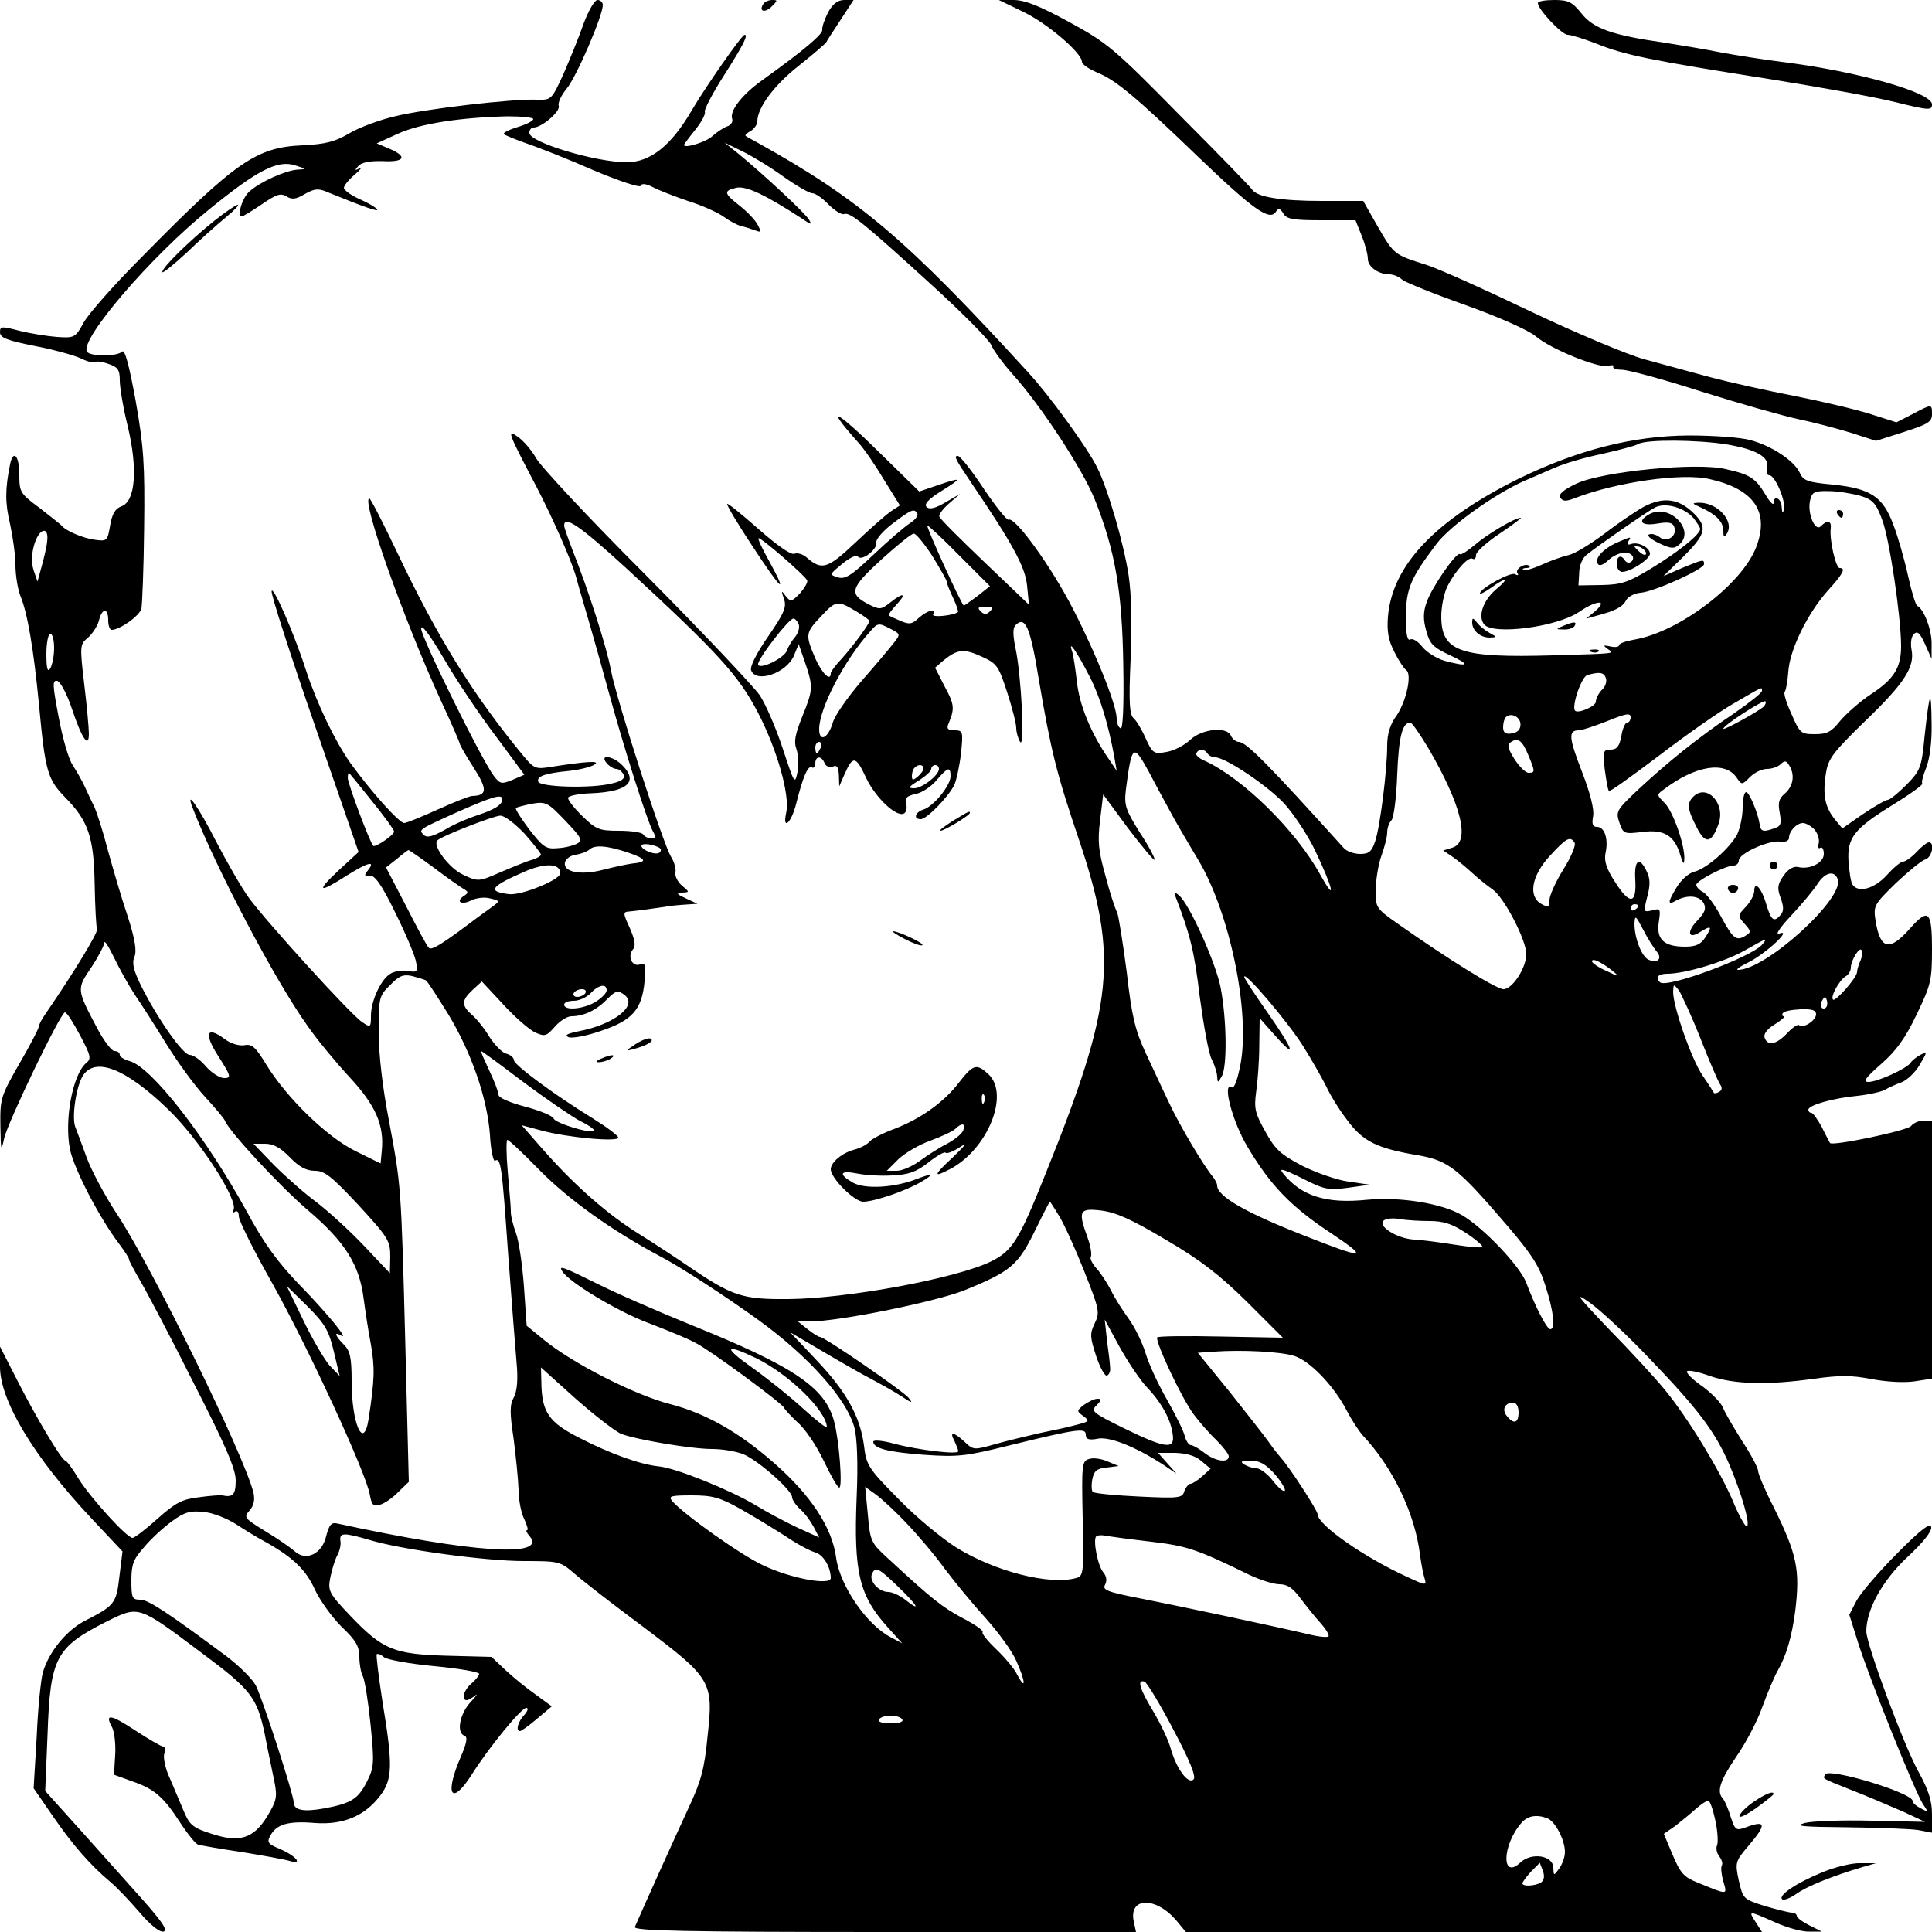 <?xml version="1.0" standalone="no"?>
<!DOCTYPE svg PUBLIC "-//W3C//DTD SVG 20010904//EN"
 "http://www.w3.org/TR/2001/REC-SVG-20010904/DTD/svg10.dtd">
<svg version="1.0" xmlns="http://www.w3.org/2000/svg"
 width="500pt" height="500pt" viewBox="0 0 500 500"
 preserveAspectRatio="xMidYMid meet">
<g transform="translate(0,500) scale(0.1,-0.1)"
fill="#000000" stroke="none">
<path d="M1510 4938 c-12 -35 -36 -93 -52 -130 -30 -65 -31 -67 -67 -66 -63 3
-293 -24 -369 -43 -39 -9 -93 -29 -118 -44 -37 -22 -62 -28 -120 -31 -120 -5
-172 -40 -416 -288 -71 -71 -138 -147 -151 -170 -22 -40 -24 -41 -70 -38 -25
2 -69 9 -97 16 -46 12 -50 12 -50 -4 0 -14 18 -21 88 -35 48 -9 102 -24 120
-32 18 -9 35 -13 38 -10 3 3 19 1 35 -5 24 -8 29 -15 29 -43 0 -18 9 -72 21
-120 26 -110 19 -192 -16 -205 -17 -6 -25 -20 -30 -50 -7 -40 -8 -41 -39 -37
-31 4 -75 23 -86 36 -3 4 -29 24 -57 46 -51 38 -53 41 -53 87 0 49 -16 66 -24
26 -13 -64 -13 -100 0 -154 7 -32 14 -81 14 -107 0 -26 6 -62 13 -80 18 -43
34 -136 48 -282 16 -172 22 -192 68 -239 60 -61 74 -103 76 -226 1 -58 4 -109
6 -115 3 -8 -56 -106 -132 -217 -11 -15 -19 -31 -19 -36 0 -4 -22 -47 -50 -95
-48 -84 -50 -90 -49 -160 1 -67 2 -69 10 -32 11 45 146 325 157 325 5 0 22
-27 39 -59 28 -53 30 -61 16 -72 -35 -30 -57 -147 -42 -223 10 -50 76 -178
128 -246 14 -19 26 -37 25 -40 0 -3 13 -27 29 -55 16 -27 79 -146 138 -264 83
-162 109 -223 109 -252 0 -37 -7 -45 -35 -39 -5 1 -33 -1 -61 -5 -43 -5 -60
-14 -107 -56 -30 -27 -59 -49 -64 -49 -15 0 -108 103 -139 152 -16 27 -32 48
-35 48 -9 0 -76 112 -125 209 l-44 86 0 -52 c0 -88 87 -233 237 -393 l80 -85
-8 -65 c-8 -70 -12 -75 -90 -115 -48 -25 -93 -81 -108 -133 -5 -17 -13 -92
-16 -166 l-8 -134 51 -74 c52 -75 95 -124 147 -168 17 -14 51 -50 76 -79 28
-33 52 -52 62 -50 12 3 -2 24 -56 85 -39 44 -112 125 -161 180 l-89 99 6 146
c7 200 21 226 154 293 83 41 80 42 244 -81 129 -96 144 -116 164 -210 8 -43
20 -98 25 -123 8 -40 6 -50 -18 -90 -36 -59 -73 -70 -147 -45 -47 15 -55 23
-70 59 -9 22 -26 61 -36 85 -11 23 -17 52 -14 62 4 10 2 19 -3 19 -5 0 -37 19
-71 41 -65 43 -81 45 -61 9 6 -12 10 -45 8 -73 l-3 -50 47 -17 c58 -20 81 -40
125 -108 19 -29 40 -55 46 -56 7 -2 57 -11 112 -19 55 -9 111 -19 124 -23 37
-11 17 13 -25 31 -31 13 -34 17 -24 35 16 29 46 38 116 32 72 -5 128 18 168
71 32 42 33 79 6 242 -10 65 -17 121 -15 124 3 2 11 -1 19 -8 7 -6 66 -17 130
-23 64 -6 116 -15 116 -20 0 -4 -9 -16 -20 -25 -20 -17 -27 -43 -12 -43 4 0
14 6 22 12 8 7 3 -1 -13 -18 -28 -31 -36 -79 -15 -86 9 -3 6 -19 -10 -56 -42
-97 -24 -127 28 -46 46 73 129 174 142 174 6 0 4 -8 -5 -18 -17 -18 -23 -42
-11 -42 3 0 23 14 44 32 l38 32 -41 30 c-23 16 -59 45 -79 64 l-36 34 -115 3
c-138 4 -166 15 -251 104 -55 58 -58 64 -51 99 4 20 12 46 18 57 6 11 10 28 8
37 -3 22 9 22 74 3 81 -25 301 -55 401 -55 90 0 94 -1 129 -31 20 -18 100 -80
178 -138 179 -135 184 -142 168 -286 -8 -84 -17 -116 -50 -186 -33 -71 -120
-264 -138 -306 -4 -10 129 -13 646 -13 l651 0 -6 28 c-13 63 58 64 111 1 l24
-29 746 0 745 0 -16 25 c-20 31 -20 31 50 0 31 -14 71 -25 89 -24 l32 0 -32
16 c-18 9 -33 20 -33 25 0 4 -6 8 -12 8 -7 0 -39 8 -70 17 -57 18 -57 19 -68
66 -10 47 -9 50 25 90 48 56 46 68 -9 47 -23 -8 -26 -6 -37 28 -6 20 -15 41
-20 47 -17 18 -8 46 34 108 24 34 54 91 67 127 13 36 31 79 40 95 23 40 37 88
46 155 13 108 5 147 -57 272 -22 43 -39 84 -39 91 0 8 -18 42 -41 77 -22 35
-45 74 -50 87 -5 13 -29 37 -53 55 -25 17 -43 35 -40 39 2 4 29 -1 59 -12 63
-22 151 -24 271 -7 66 9 96 9 147 -1 38 -7 83 -10 111 -6 l46 7 0 334 0 334
-21 0 c-12 0 -27 -6 -33 -14 -9 -12 -205 -53 -210 -44 -1 2 -11 20 -21 41 -11
20 -23 37 -27 37 -5 0 -8 4 -8 8 0 12 64 30 127 36 28 3 60 10 70 15 10 6 30
15 44 20 14 5 36 26 47 45 20 34 21 36 2 26 -10 -5 -22 -15 -25 -20 -9 -15
-86 -50 -109 -50 -16 0 -9 10 32 46 39 34 63 67 92 128 37 77 40 88 40 169 0
100 -9 108 -57 54 -53 -60 -77 -55 -89 20 -6 39 -4 42 52 97 33 31 67 59 77
62 17 5 25 44 9 44 -5 0 -19 -11 -32 -25 -13 -14 -29 -25 -35 -25 -6 0 -25
-16 -42 -35 -32 -35 -74 -47 -89 -24 -4 6 -8 33 -10 59 -4 62 14 85 116 148
44 27 77 51 75 54 -3 3 2 21 10 41 9 23 15 66 14 114 -1 94 -5 87 -18 -31 -8
-83 -11 -90 -47 -127 -21 -21 -43 -39 -48 -39 -6 0 -35 -17 -65 -37 l-53 -37
-19 23 c-26 32 -32 63 -24 117 6 40 16 54 101 137 103 99 130 141 121 186 -3
16 -1 33 6 40 9 9 16 3 29 -26 l17 -38 0 38 c1 36 -20 91 -37 99 -4 1 -15 37
-24 78 -9 41 -26 101 -38 132 -27 73 -59 94 -158 104 -64 6 -75 10 -84 30 -14
31 -72 70 -128 85 -25 7 -96 12 -160 12 -146 -1 -288 -38 -440 -112 -216 -107
-327 -224 -338 -357 -3 -38 1 -61 17 -92 11 -22 25 -43 30 -46 16 -10 1 -79
-24 -117 -18 -24 -25 -49 -25 -80 0 -61 -18 -207 -31 -246 -9 -27 -16 -33 -39
-33 -16 0 -35 7 -42 15 -195 216 -253 275 -272 275 -7 0 -16 7 -20 15 -9 26
-76 19 -106 -10 -15 -14 -42 -28 -61 -31 -33 -6 -36 -4 -54 35 -10 23 -24 46
-31 52 -11 9 -13 41 -8 153 4 89 2 169 -5 216 -13 86 -55 228 -82 281 -26 52
-123 185 -177 244 -316 346 -438 449 -700 595 -15 8 -29 16 -32 18 -3 2 3 8
13 13 9 6 17 17 17 25 0 35 43 93 106 143 38 30 70 58 72 61 1 3 18 29 37 58
l34 52 -24 0 c-17 0 -30 -10 -42 -32 -9 -18 -16 -38 -15 -45 2 -11 -46 -52
-156 -131 -52 -37 -85 -80 -77 -100 2 -7 -3 -16 -13 -19 -9 -3 -27 -15 -38
-25 -17 -16 -74 -33 -74 -23 0 1 13 19 30 40 16 20 27 41 24 46 -2 5 20 48 51
96 49 77 62 103 52 103 -7 0 -100 -133 -137 -196 -53 -91 -107 -134 -169 -134
-83 1 -251 52 -251 76 0 8 5 14 11 14 21 0 70 42 65 56 -3 7 6 27 20 44 25 29
94 189 94 217 0 7 -6 13 -14 13 -7 0 -23 -27 -36 -62z m-130 -246 c0 -5 -18
-14 -41 -21 -23 -7 -38 -15 -35 -18 3 -3 30 -14 61 -25 30 -10 108 -41 172
-69 66 -28 119 -45 121 -40 2 7 13 6 31 -3 15 -8 56 -24 91 -36 36 -11 78 -30
93 -41 15 -11 36 -22 45 -24 9 -2 25 -7 36 -11 16 -6 17 -5 7 14 -6 12 -27 34
-46 49 -42 33 -43 39 -10 47 25 6 74 -17 171 -80 23 -16 26 -16 18 -3 -9 17
-124 123 -184 172 l-35 28 45 -22 c25 -12 73 -41 106 -65 34 -24 68 -44 76
-44 8 0 27 -13 42 -29 16 -16 34 -27 40 -25 16 6 50 -22 229 -185 80 -73 149
-143 153 -155 4 -11 29 -46 56 -76 72 -80 180 -245 211 -322 53 -133 71 -237
74 -426 2 -110 -1 -171 -7 -167 -6 3 -10 15 -10 25 0 34 -51 163 -112 282 -56
110 -152 243 -168 233 -4 -2 -33 34 -64 80 -31 47 -61 85 -67 85 -11 0 -8 -6
35 -70 105 -155 139 -216 144 -265 l5 -50 -114 109 c-63 60 -116 113 -118 119
-2 5 9 20 25 34 l29 25 -38 -22 c-27 -16 -42 -19 -49 -12 -7 7 4 20 38 41 56
35 55 37 -10 15 l-47 -16 -95 93 c-118 117 -156 138 -63 34 15 -16 45 -60 67
-97 l41 -66 -23 -15 c-12 -8 -54 -45 -92 -81 -72 -68 -87 -73 -126 -39 -10 9
-24 13 -32 10 -9 -4 -44 21 -92 63 -43 38 -80 68 -82 66 -2 -3 28 -53 67 -112
74 -113 92 -128 41 -35 -17 30 -29 56 -27 58 5 4 121 -97 126 -109 2 -5 -7
-20 -19 -34 -22 -22 -24 -22 -37 -6 -11 15 -12 14 -4 -8 7 -21 1 -36 -41 -97
-30 -43 -48 -79 -44 -88 13 -34 92 -7 111 39 l12 29 17 -49 c21 -62 20 -70 -8
-139 -18 -45 -22 -65 -15 -83 5 -14 6 -40 3 -60 -7 -33 -8 -31 -38 60 -17 52
-44 115 -60 139 -17 24 -149 164 -295 311 -147 147 -274 283 -284 303 -11 19
-32 45 -49 56 -27 19 -22 7 51 -132 44 -85 89 -188 101 -229 11 -41 28 -97 36
-125 8 -27 30 -106 49 -175 38 -140 100 -336 115 -362 8 -14 7 -18 -4 -18 -8
0 -18 5 -21 10 -3 6 -32 10 -63 10 -51 0 -59 3 -94 37 -21 20 -38 42 -38 48 0
5 26 11 60 12 95 4 123 30 80 73 -24 24 -60 29 -40 5 7 -8 18 -15 25 -15 7 0
15 -7 19 -15 4 -10 -5 -17 -32 -23 -54 -13 -184 -9 -189 5 -5 14 18 22 81 28
26 3 55 10 64 16 18 11 -19 9 -114 -6 -37 -6 -42 -4 -68 27 -130 157 -222 305
-327 526 -37 78 -70 142 -73 142 -22 0 86 -306 184 -521 28 -60 50 -111 50
-114 0 -3 16 -31 36 -62 36 -56 35 -72 -4 -73 -7 0 -47 -16 -89 -35 -42 -19
-81 -35 -87 -35 -13 0 -87 83 -139 155 -40 57 -86 152 -115 240 -30 94 -86
222 -89 205 -2 -8 48 -163 111 -345 l114 -330 -51 -47 c-61 -57 -53 -61 22
-13 54 34 75 39 52 11 -9 -11 -8 -14 6 -12 13 1 31 -24 65 -94 26 -52 50 -109
54 -126 6 -29 4 -31 -19 -27 -14 3 -34 0 -45 -6 -25 -13 -52 -70 -52 -110 0
-30 -1 -31 -23 -16 -29 19 -251 263 -294 323 -18 25 -55 89 -83 143 -47 92
-82 141 -61 87 59 -153 213 -446 297 -563 24 -35 73 -94 108 -132 68 -73 91
-125 84 -192 l-3 -32 -65 32 c-75 37 -179 139 -231 224 -28 46 -37 54 -57 50
-14 -2 -35 4 -52 17 -46 34 -53 13 -14 -47 32 -50 33 -55 14 -55 -11 0 -32 13
-47 30 -14 17 -33 30 -42 30 -18 0 -84 95 -126 179 -20 41 -24 59 -17 75 6 15
2 44 -18 106 -16 47 -38 123 -51 170 -12 47 -28 96 -34 110 -7 14 -19 39 -26
55 -8 17 -22 41 -31 55 -10 14 -26 69 -36 123 -16 84 -17 97 -4 95 8 -2 25
-33 38 -72 26 -78 44 -104 44 -65 0 13 -5 71 -12 128 -12 101 -11 104 10 121
11 10 24 29 28 44 8 33 24 34 24 1 0 -14 4 -25 9 -25 21 0 72 36 77 55 2 11 6
106 7 210 2 163 -1 209 -22 328 -17 93 -28 134 -35 127 -13 -13 -83 -13 -91 0
-19 31 165 246 315 367 126 103 179 130 224 115 29 -9 29 -10 6 -11 -31 -2
-98 -32 -125 -57 -19 -17 -32 -64 -19 -64 3 0 26 14 51 31 38 26 49 30 64 21
14 -9 25 -8 48 6 25 14 35 15 58 5 98 -40 134 -52 129 -45 -3 5 -23 17 -46 27
-22 10 -40 23 -40 29 0 5 12 21 28 34 15 13 20 20 12 16 -12 -6 -13 -5 -2 7 8
9 31 13 63 12 57 -3 64 12 17 32 l-33 14 55 25 c57 26 160 42 283 45 37 0 67
-3 67 -7z m3088 -842 c77 -13 112 -33 105 -60 -3 -12 0 -20 6 -20 15 0 43 -67
38 -88 -3 -12 -5 -10 -6 6 -1 23 -21 32 -21 10 0 -7 -10 3 -21 22 -26 43 -40
52 -103 66 -75 18 -317 -6 -385 -37 -36 -17 -48 -28 -43 -37 7 -10 15 -10 38
-1 106 41 277 66 349 49 115 -26 155 -85 120 -176 -37 -96 -199 -219 -314
-239 -23 -4 -41 -10 -41 -15 0 -4 -10 -6 -22 -3 -19 4 -20 3 -8 -6 18 -13 29
-12 -140 -17 -241 -7 -290 9 -290 101 0 25 7 60 16 78 21 41 55 78 65 71 5 -3
9 1 9 10 0 8 28 33 61 55 34 23 58 41 55 41 -16 0 -88 -43 -119 -70 -19 -16
-36 -27 -39 -24 -8 7 -73 -86 -86 -125 -9 -25 -9 -45 -1 -73 9 -34 17 -43 62
-64 54 -25 48 -31 -15 -14 -20 6 -46 22 -57 36 -11 14 -25 23 -31 19 -6 -4
-10 8 -11 32 -3 96 6 119 79 216 37 48 151 129 228 163 22 9 57 25 79 34 22
10 76 26 120 35 44 10 87 21 95 26 21 12 152 11 228 -1z m346 -133 c33 -10 41
-19 57 -62 19 -49 49 -252 49 -327 0 -56 -18 -85 -77 -124 -29 -19 -65 -51
-81 -70 -22 -28 -34 -34 -65 -34 -36 0 -39 2 -61 53 -13 28 -21 54 -17 57 3 3
7 25 9 50 3 57 49 151 101 210 41 45 49 60 32 60 -10 0 -27 74 -23 103 2 20
-9 22 -26 5 -15 -15 -36 36 -27 69 5 20 12 23 48 22 23 0 59 -6 81 -12z
m-2440 -46 c3 -5 -5 -16 -19 -25 -14 -9 -57 -46 -95 -82 -57 -54 -73 -64 -92
-58 -22 7 -22 7 12 35 19 16 37 24 40 19 9 -14 51 18 48 36 -2 8 17 30 42 49
49 37 56 40 64 26z m-757 -138 c242 -223 294 -280 345 -378 50 -97 82 -212 73
-257 -11 -48 12 -30 25 20 18 72 31 102 41 96 5 -3 9 2 9 10 0 20 16 21 24 1
3 -8 12 -12 21 -9 11 5 15 -1 16 -22 l1 -29 14 32 c21 48 29 47 55 -9 24 -52
80 -105 99 -93 6 4 8 15 5 25 -4 14 1 20 24 25 17 3 42 20 55 36 29 34 36 36
36 10 0 -24 -44 -78 -70 -86 -22 -7 -27 -25 -7 -25 15 0 69 55 86 87 6 12 14
49 18 83 6 57 5 60 -17 60 -17 0 -21 4 -15 18 16 38 15 49 -10 95 l-25 49 22
19 c36 29 52 31 98 10 40 -18 44 -24 66 -91 13 -40 24 -82 24 -94 0 -11 5 -28
10 -36 13 -19 3 174 -12 243 -7 34 -7 52 0 59 25 25 38 -3 60 -138 32 -188 46
-245 104 -416 103 -307 91 -426 -87 -868 -68 -170 -85 -197 -139 -224 -88 -44
-374 -97 -526 -98 -118 -1 -144 7 -257 84 -35 24 -93 62 -130 85 -79 49 -165
124 -246 216 l-57 65 52 -14 c67 -18 198 -30 198 -18 0 5 -31 28 -68 51 -101
62 -201 137 -202 149 0 7 -9 14 -19 17 -11 2 -30 22 -44 43 -13 22 -34 48 -46
58 -27 24 -27 37 2 64 l24 22 55 -59 c30 -33 68 -66 83 -73 25 -11 29 -10 51
15 13 15 32 27 43 27 31 0 64 15 92 44 22 22 28 24 44 12 38 -27 -24 -77 -118
-95 -29 -6 -37 -10 -26 -15 9 -4 47 3 84 16 81 27 106 55 113 127 4 44 2 51
-12 45 -20 -7 -33 21 -18 39 8 9 5 25 -8 55 -18 39 -18 42 -2 43 21 2 59 7 92
12 14 3 39 5 55 6 l30 2 -30 14 c-24 11 -26 14 -10 15 20 1 20 1 0 18 -11 9
-19 25 -17 34 2 9 -3 27 -11 40 -21 33 -143 412 -156 484 -11 60 -59 209 -100
312 -11 29 -21 57 -21 62 0 27 41 -1 157 -107z m867 28 l78 -78 -33 -26 c-19
-14 -34 -25 -35 -24 -9 9 -99 207 -94 207 3 0 41 -35 84 -79z m-2362 38 c-1
-13 -8 -42 -14 -64 l-11 -40 -10 29 c-6 20 -6 41 2 68 13 42 38 47 33 7z
m2291 -38 c20 -33 37 -62 37 -66 0 -4 7 -22 16 -41 9 -19 15 -36 13 -38 -11
-9 -69 -15 -64 -6 11 17 -15 11 -37 -9 -17 -16 -24 -18 -47 -8 -14 6 -28 12
-30 14 -3 2 6 14 19 28 28 30 18 33 -17 5 -23 -18 -27 -18 -55 -4 -52 27 -48
42 33 116 41 37 79 68 84 67 6 0 27 -26 48 -58z m-199 -142 c20 -12 36 -23 36
-26 0 -8 -43 -66 -72 -98 -15 -16 -28 -33 -28 -37 0 -23 -22 -2 -40 38 -26 61
-26 66 14 108 39 42 43 43 90 15z m348 -1 c-9 -9 -15 -9 -24 0 -9 9 -7 12 12
12 19 0 21 -3 12 -12z m-495 -33 c3 -9 -1 -23 -9 -33 -8 -9 -18 -25 -21 -35
-7 -20 -70 -51 -75 -37 -4 11 79 119 91 119 4 1 10 -6 14 -14z m-784 -290 l74
-100 -30 -13 c-29 -12 -33 -11 -49 10 -32 42 -188 359 -188 381 0 14 22 -15
59 -78 32 -55 92 -145 134 -200z m1030 241 c-10 -13 -47 -57 -83 -98 -36 -42
-70 -90 -75 -109 -12 -40 -35 -51 -35 -16 0 54 66 180 133 254 18 21 22 21 49
7 29 -15 29 -15 11 -38z m-2173 -13 c0 -21 -5 -45 -10 -53 -7 -11 -10 0 -10
38 0 28 5 52 10 52 6 0 10 -17 10 -37z m2680 -74 c27 -52 49 -126 64 -209 l6
-35 -20 30 c-47 67 -77 142 -83 201 -4 33 -9 69 -13 80 -10 30 12 -1 46 -67z
m1336 -4 c3 -8 -1 -22 -10 -30 -9 -9 -16 -23 -16 -31 0 -12 -47 -32 -54 -23
-9 12 17 88 32 92 32 9 43 7 48 -8z m404 -33 c0 -5 -33 -31 -72 -58 -91 -61
-173 -127 -249 -198 -55 -52 -58 -56 -48 -85 10 -29 12 -30 60 -24 57 7 83
-10 98 -61 7 -22 9 -25 10 -10 2 36 -29 124 -51 146 -21 21 -21 21 -2 35 82
62 158 74 188 31 14 -20 14 -20 35 1 12 12 31 21 44 21 13 0 29 6 35 12 10 10
15 10 22 -2 16 -25 11 -54 -10 -73 -17 -14 -19 -25 -14 -51 5 -30 3 -35 -18
-41 -25 -9 -32 -6 -34 12 -5 31 -27 83 -35 83 -5 0 -9 -18 -9 -40 0 -23 -7
-54 -14 -69 -19 -36 -79 -89 -111 -97 -14 -3 -34 -21 -45 -39 -25 -41 -25 -49
-1 -35 29 15 59 12 70 -7 7 -14 4 -24 -16 -45 -29 -30 -24 -50 7 -30 29 18 32
15 14 -13 -12 -19 -25 -25 -53 -25 -55 0 -75 19 -68 64 5 34 4 36 -17 30 -23
-5 -23 -5 -13 35 8 29 8 47 -1 65 -19 41 -33 31 -30 -20 4 -64 -14 -67 -52 -7
-23 35 -29 55 -25 75 8 36 -2 68 -22 68 -11 0 -14 7 -10 28 3 17 -7 58 -29
115 -34 88 -36 107 -8 107 8 0 41 11 74 24 47 19 60 22 60 10 0 -8 -4 -14 -9
-14 -5 0 -12 -16 -15 -35 -5 -27 -12 -35 -28 -35 -19 0 -20 -4 -15 -51 4 -29
8 -54 11 -56 2 -3 60 39 129 91 69 53 156 114 193 135 79 46 74 44 74 33z m4
-41 c-16 -14 -104 -62 -104 -57 0 9 104 76 109 71 2 -3 0 -9 -5 -14z m-629
-46 c0 -13 -8 -21 -22 -23 -17 -3 -23 2 -23 16 0 10 3 22 7 26 13 13 38 1 38
-19z m-238 -62 c86 -148 109 -243 61 -257 l-23 -7 25 -17 c13 -9 36 -28 51
-42 15 -14 39 -33 52 -42 30 -21 87 -131 87 -167 0 -36 -36 -91 -59 -91 -18 0
-144 78 -273 169 -57 40 -58 42 -58 88 1 27 7 66 15 88 8 22 15 49 15 60 0 12
5 26 11 32 6 6 13 59 15 119 4 97 13 134 34 134 4 0 25 -30 47 -67z m259 -19
c17 -41 17 -44 0 -44 -8 0 -24 16 -37 36 -18 29 -19 38 -8 44 18 12 29 3 45
-36z m-1832 21 c-4 -8 -8 -15 -10 -15 -2 0 -4 7 -4 15 0 8 4 15 10 15 5 0 7
-7 4 -15z m849 -62 c12 -23 35 -66 51 -95 15 -29 51 -90 78 -135 80 -135 133
-387 109 -524 -8 -43 -17 -67 -23 -63 -26 16 1 -88 40 -153 59 -100 113 -156
216 -224 102 -68 89 -69 -68 -7 -153 60 -226 102 -226 130 0 5 -5 14 -10 21
-24 28 -88 136 -114 192 -16 33 -43 92 -61 130 -27 58 -36 94 -49 209 -10 76
-21 146 -25 155 -5 9 -19 51 -30 94 -18 64 -21 89 -14 144 l8 67 64 -87 c36
-47 67 -85 69 -82 2 2 -14 34 -38 70 -38 61 -41 71 -36 113 15 116 19 118 59
45z m152 47 c3 -5 12 -10 20 -10 26 0 134 -72 178 -119 24 -26 60 -80 80 -121
47 -99 57 -141 14 -64 -63 115 -201 250 -299 295 -15 6 -25 16 -22 20 7 12 21
11 29 -1z m-735 -39 c0 -5 -7 -14 -15 -21 -12 -10 -15 -10 -15 2 0 8 3 18 7
21 9 10 23 9 23 -2z m40 -1 c0 -16 -43 -50 -64 -50 -17 0 -15 4 12 20 17 11
32 24 32 30 0 5 5 10 10 10 6 0 10 -4 10 -10z m-1466 -85 c31 -38 56 -73 56
-77 0 -9 -49 -42 -54 -37 -9 9 -66 161 -66 176 0 9 2 14 4 12 2 -2 29 -35 60
-74z m336 6 c0 -14 -22 -27 -65 -41 -22 -7 -60 -23 -83 -37 -32 -18 -47 -22
-55 -14 -14 14 -16 13 88 60 93 41 115 47 115 32z m194 -114 c-9 -5 -31 -11
-50 -12 -31 -3 -38 2 -74 48 -21 28 -37 53 -35 56 3 2 22 7 42 11 36 6 41 3
86 -44 41 -43 46 -51 31 -59z m-137 26 c23 -26 43 -51 43 -55 0 -3 -10 -9 -22
-13 -13 -3 -49 -18 -82 -32 -57 -25 -59 -25 -97 -7 -36 16 -81 76 -67 89 10
11 144 63 162 64 11 1 38 -20 63 -46z m3338 11 c9 -10 14 -25 12 -36 -3 -10
-1 -16 4 -12 5 3 9 -4 9 -16 0 -23 -36 -41 -66 -34 -12 3 -26 -5 -38 -22 -16
-23 -17 -32 -8 -57 8 -22 9 -34 1 -44 -18 -21 -25 -16 -38 27 -12 42 -31 62
-31 34 0 -10 -10 -28 -22 -41 -21 -22 -21 -23 -3 -44 16 -17 17 -22 5 -29 -26
-17 -34 -11 -65 46 -16 31 -38 60 -47 65 -10 5 -18 14 -18 19 0 11 76 50 97
50 7 0 13 6 13 13 0 18 77 53 107 49 14 -2 23 2 23 10 0 17 20 38 36 38 7 0
20 -7 29 -16z m-620 -35 c4 -6 -9 -37 -29 -69 -20 -32 -36 -68 -36 -79 0 -19
-3 -20 -20 -11 -36 19 -27 73 21 125 43 47 53 52 64 34z m-2366 -15 c2 -2 2
-7 -2 -10 -8 -9 -47 6 -47 17 0 9 37 3 49 -7z m-85 -10 c50 -17 53 -25 11 -29
-14 -2 -47 -9 -74 -16 -58 -15 -104 -6 -99 19 2 9 14 18 28 20 14 2 29 8 35
13 13 13 45 11 99 -7z m-502 -39 c34 -26 69 -50 77 -55 14 -8 14 -11 1 -19
-22 -15 -5 -24 20 -11 12 6 34 9 48 5 26 -6 26 -7 7 -21 -11 -8 -29 -21 -40
-29 -86 -65 -118 -86 -125 -78 -5 4 -31 53 -59 108 l-52 100 28 22 c15 13 29
23 30 23 2 0 31 -20 65 -45z m328 -15 c0 -17 -101 -58 -133 -54 -58 7 -48 20
47 61 50 20 86 18 86 -7z m3306 -15 c19 -49 -186 -235 -258 -235 -7 0 5 9 28
20 45 23 114 87 79 74 -12 -5 0 14 31 47 28 30 58 66 68 82 20 30 43 35 52 12z
m-516 -69 c0 -3 -4 -8 -10 -11 -5 -3 -10 -1 -10 4 0 6 5 11 10 11 6 0 10 -2
10 -4z m47 -118 c16 -18 4 -32 -20 -22 -18 7 -37 56 -37 93 1 24 3 22 22 -14
11 -22 27 -47 35 -57z m-3939 -111 c16 -23 53 -81 82 -128 29 -47 74 -109 101
-138 26 -28 49 -56 51 -61 9 -26 142 -170 216 -233 95 -81 132 -140 143 -227
4 -30 12 -84 19 -120 10 -60 10 -87 -6 -192 -13 -84 -44 -13 -44 98 0 61 -4
78 -20 94 -22 22 -27 35 -8 24 24 -15 -33 55 -108 132 -56 58 -92 108 -135
188 -107 195 -248 376 -304 390 -14 4 -25 11 -25 16 0 6 -6 10 -14 10 -7 0
-27 26 -44 58 -54 102 -54 102 -16 158 18 27 33 56 34 64 0 8 11 -9 25 -38 14
-29 38 -72 53 -95z m4212 128 c-27 -32 -248 -114 -264 -97 -13 12 -5 22 19 22
46 0 149 31 200 60 60 34 61 34 45 15z m254 -43 c-4 -9 -8 -22 -8 -28 -1 -15
-56 -77 -62 -71 -8 7 16 50 32 60 8 4 14 15 14 23 0 19 24 57 28 44 2 -6 1
-18 -4 -28z m-639 -26 c17 -14 14 -14 -17 1 -21 9 -38 21 -38 25 0 10 25 -2
55 -26z m-3073 -23 c4 -2 29 -41 57 -86 62 -102 102 -220 109 -314 2 -40 9
-70 13 -67 15 9 18 -11 34 -241 9 -121 19 -248 22 -283 4 -43 1 -72 -7 -88
-11 -19 -11 -40 -1 -106 6 -46 12 -105 13 -133 0 -27 7 -62 15 -77 7 -16 11
-28 7 -28 -4 0 -1 -7 7 -16 46 -56 -152 -42 -497 33 -16 4 -22 -2 -30 -33 -11
-46 -52 -65 -81 -39 -10 9 -44 33 -76 52 -55 34 -57 36 -41 54 11 13 14 27 10
46 -25 99 -262 583 -354 722 -31 47 -66 113 -78 146 -12 33 -25 68 -29 78 -10
25 2 106 20 134 32 48 110 18 218 -86 82 -78 186 -239 171 -263 -4 -6 -2 -8 4
-4 6 4 10 -1 10 -11 -1 -10 38 -88 86 -173 92 -164 244 -493 253 -548 5 -27 9
-32 27 -26 11 3 33 18 47 33 l27 26 -9 355 c-11 420 -11 411 -43 583 -16 83
-26 169 -26 226 0 89 1 94 30 122 23 24 34 28 57 23 15 -4 31 -9 35 -11z
m2269 -168 c24 -38 51 -86 61 -106 9 -20 33 -60 54 -87 41 -56 77 -74 185 -92
78 -14 102 -33 228 -180 66 -77 85 -107 101 -159 21 -66 26 -111 12 -111 -9 0
-40 61 -62 120 -16 43 -110 142 -166 175 -53 31 -160 48 -246 40 -107 -11
-171 10 -218 69 -11 14 0 11 49 -13 57 -29 68 -32 119 -25 l57 8 -55 8 c-30 4
-84 23 -120 41 -55 29 -70 42 -95 88 -27 48 -30 60 -24 104 4 28 8 82 8 120
l1 70 40 -45 c58 -66 48 -37 -20 60 -33 47 -60 88 -60 92 0 16 110 -113 151
-177z m-1801 142 c0 -7 -13 -20 -29 -30 -32 -19 -81 -23 -81 -7 0 6 11 10 25
10 14 0 33 9 43 19 20 22 42 27 42 8z m2831 -125 c23 -59 46 -112 51 -119 5
-7 5 -14 -2 -18 -6 -4 -12 -5 -14 -4 -1 2 -14 23 -30 46 -29 43 -76 178 -76
216 1 21 1 21 15 4 7 -11 33 -67 56 -125z m-2886 118 c-3 -5 -13 -10 -21 -10
-8 0 -12 5 -9 10 3 6 13 10 21 10 8 0 12 -4 9 -10z m3211 -37 c-10 -10 -19 5
-10 18 6 11 8 11 12 0 2 -7 1 -15 -2 -18z m-26 -18 c0 -16 -34 -38 -44 -28 -3
3 -17 -6 -30 -20 -28 -30 -51 -35 -59 -13 -4 9 6 23 26 35 18 11 28 21 24 21
-5 0 -6 4 -3 8 3 5 23 9 46 10 29 1 40 -2 40 -13z m-3346 -175 c59 -44 125
-89 147 -101 23 -11 39 -23 36 -25 -8 -9 -99 19 -104 31 -2 7 -36 21 -74 31
-41 11 -69 23 -69 31 0 7 -11 36 -24 63 -13 28 -23 50 -21 50 2 0 51 -36 109
-80z m43 -229 c75 -76 187 -156 309 -221 56 -29 172 -105 258 -167 128 -93
227 -203 247 -277 7 -26 10 -91 6 -181 -8 -196 7 -255 81 -337 l37 -41 -30 16
c-62 32 -131 133 -141 205 -10 78 -65 162 -161 246 -90 79 -176 128 -268 152
-91 23 -254 106 -328 167 l-44 36 -7 101 c-4 55 -13 118 -21 140 -8 21 -14 47
-13 57 0 10 -4 55 -8 101 -4 45 -4 82 -1 82 4 0 41 -35 84 -79z m-647 34 c24
-25 43 -35 65 -35 25 0 43 -14 113 -89 77 -84 82 -92 82 -133 l-1 -43 -67 71
c-37 39 -92 89 -122 112 -30 22 -80 66 -110 96 l-54 56 30 0 c21 0 40 -10 64
-35z m1991 -152 c13 -21 42 -85 65 -143 39 -99 41 -106 27 -135 -13 -27 -12
-36 4 -85 10 -30 23 -53 28 -50 6 3 9 12 8 20 0 8 -4 40 -8 70 l-6 55 38 -70
c21 -38 53 -86 71 -105 39 -41 62 -84 67 -122 6 -40 -18 -37 -125 15 -83 41
-88 45 -72 60 13 14 14 17 2 17 -8 0 -24 -8 -35 -16 -19 -15 -19 -16 -1 -29
17 -13 15 -14 -20 -23 -22 -6 -64 -15 -94 -21 -30 -7 -81 -19 -113 -28 -56
-16 -58 -16 -80 5 -29 27 -41 28 -27 3 5 -11 10 -23 10 -27 0 -9 -103 3 -167
20 -29 8 -53 10 -53 5 0 -17 37 -27 131 -34 88 -6 108 -4 220 24 180 44 199
46 199 28 0 -12 8 -15 33 -10 33 5 106 -26 177 -74 l25 -17 -24 27 -24 27 44
0 c29 -1 52 -7 68 -21 l24 -20 -21 -19 c-12 -11 -26 -20 -31 -20 -5 0 -12 -9
-16 -19 -5 -18 -13 -19 -118 -14 -62 3 -115 8 -119 12 -3 3 -4 18 -1 33 4 21
12 28 37 30 l31 4 -29 12 c-16 7 -37 10 -48 6 -18 -5 -19 -15 -16 -154 3 -142
2 -149 -17 -154 -69 -19 -210 17 -310 79 -38 24 -107 81 -151 127 -77 78 -82
86 -88 137 -10 75 -45 139 -124 222 l-67 71 80 -47 c44 -26 103 -60 130 -74
28 -15 64 -35 80 -46 26 -17 28 -17 16 -2 -14 17 -217 157 -229 157 -4 0 -18
9 -32 20 l-25 20 30 0 c77 0 325 51 399 80 121 49 140 65 183 152 21 43 39 78
40 78 1 0 12 -17 24 -37z m277 -62 c89 -52 139 -91 210 -161 l92 -92 -159 3
c-88 2 -162 1 -166 -2 -7 -8 62 -156 94 -199 14 -19 40 -49 58 -66 18 -18 33
-37 33 -43 0 -18 -35 -13 -63 9 -14 11 -30 20 -35 20 -5 0 -13 11 -16 24 -3
13 -24 55 -46 94 -22 38 -47 92 -55 119 -8 27 -28 68 -44 90 -16 22 -37 55
-46 74 -10 19 -26 44 -37 56 -11 12 -18 26 -15 30 3 5 0 27 -8 49 -26 71 -22
78 36 71 38 -5 78 -23 167 -76z m682 49 c35 0 58 -7 94 -31 26 -17 45 -34 42
-36 -3 -3 -35 0 -73 6 -37 6 -84 12 -103 13 -44 2 -98 36 -78 50 7 5 26 6 42
3 16 -3 50 -5 76 -5z m-2836 -338 l15 -63 -26 27 c-13 15 -44 67 -68 117 l-43
89 54 -53 c46 -46 55 -63 68 -117z m3403 -16 c127 -132 171 -190 208 -275 32
-75 57 -161 45 -161 -4 0 -21 30 -36 67 -34 79 -116 214 -176 287 -23 28 -87
98 -143 155 -84 88 -92 99 -51 70 27 -19 96 -83 153 -143z m-918 5 c40 -12
103 -77 136 -141 13 -25 32 -54 42 -65 78 -83 135 -202 148 -309 3 -22 8 -49
11 -58 7 -22 5 -22 -42 0 -113 51 -234 136 -234 163 0 10 -73 122 -94 145 -6
7 -20 24 -31 40 -11 16 -57 74 -102 131 l-83 102 43 3 c72 5 171 0 206 -11z
m-1741 -202 c40 -15 181 -39 235 -39 26 0 63 -6 82 -14 39 -17 125 -93 125
-111 0 -6 9 -20 21 -31 12 -10 27 -31 35 -46 l14 -27 -55 25 c-30 14 -81 41
-112 60 -66 39 -204 95 -248 99 -48 5 -124 32 -204 73 -81 41 -99 67 -100 145
l-1 38 90 -81 c50 -44 103 -85 118 -91z m2322 56 c0 -28 -12 -32 -30 -10 -14
16 -6 35 16 35 8 0 14 -10 14 -25z m-630 -161 c17 -20 28 -39 25 -42 -3 -4
-17 8 -31 26 -14 18 -33 32 -42 32 -9 0 -24 5 -32 10 -11 7 -8 10 16 10 24 0
40 -9 64 -36z m-954 -126 c28 -29 73 -82 99 -118 27 -36 75 -94 107 -129 32
-36 68 -85 78 -109 24 -53 26 -80 3 -37 -8 17 -34 47 -56 68 -22 21 -37 40
-34 43 3 4 -20 20 -51 36 -54 29 -78 48 -193 154 -45 41 -47 45 -53 114 l-7
72 28 -20 c15 -11 51 -44 79 -74z m-430 37 c34 -19 86 -51 116 -70 29 -20 63
-38 76 -42 22 -5 42 -38 42 -67 0 -20 -104 -1 -175 33 -57 26 -207 133 -235
166 -11 13 -5 15 50 15 53 0 73 -5 126 -35z m-1306 -39 c23 -15 57 -36 78 -47
71 -40 104 -72 127 -123 13 -28 44 -71 69 -96 37 -35 46 -51 46 -78 0 -18 4
-41 9 -50 5 -9 14 -66 20 -125 10 -101 9 -111 -9 -147 -23 -46 -41 -57 -110
-70 -55 -10 -80 -5 -80 16 0 19 -78 260 -97 300 -8 17 -42 51 -76 77 -152 113
-203 147 -224 147 -21 0 -23 5 -23 50 0 41 5 55 33 86 17 21 50 51 72 67 33
24 47 28 83 24 23 -2 60 -17 82 -31z m2370 -46 c92 -11 117 -19 254 -86 28
-13 62 -24 77 -24 21 0 35 -10 55 -37 16 -21 39 -50 53 -65 13 -15 22 -30 19
-33 -3 -3 -25 -1 -49 5 -98 23 -330 72 -431 92 -93 18 -106 23 -98 37 5 10 4
21 -4 31 -15 16 -28 85 -19 94 3 3 15 4 27 1 12 -2 64 -9 116 -15z m-657 -115
c51 -49 63 -69 21 -36 -15 12 -35 21 -45 21 -24 0 -49 27 -43 45 9 22 16 19
67 -30z m713 -370 c43 -81 60 -123 53 -130 -14 -14 -44 27 -59 79 -6 23 -27
66 -46 98 -35 58 -42 82 -22 76 6 -2 40 -58 74 -123z m-701 25 c4 -6 -8 -10
-30 -10 -22 0 -34 4 -30 10 3 6 17 10 30 10 13 0 27 -4 30 -10z m2104 -260 c6
-27 8 -56 5 -65 -4 -8 -1 -22 6 -30 6 -8 9 -18 6 -23 -3 -5 -1 -24 4 -41 10
-36 14 -36 -67 -3 -35 14 -44 24 -64 71 l-23 55 29 20 c15 12 39 31 53 44 14
12 28 22 33 22 4 0 12 -22 18 -50z m-434 4 c20 -8 45 -56 45 -87 0 -13 -7 -32
-15 -43 -14 -19 -14 -19 -15 2 0 32 -56 41 -85 14 -50 -47 -48 45 3 103 16 18
39 22 67 11z m-17 -166 c-15 -9 -48 -11 -48 -2 0 3 10 17 22 30 l23 23 8 -21
c5 -14 3 -24 -5 -30z"/>
<path d="M555 4429 c-67 -54 -135 -121 -135 -133 0 -5 28 18 63 50 34 33 80
74 102 92 22 18 35 32 30 32 -6 -1 -32 -19 -60 -41z"/>
<path d="M4255 3689 c-22 -12 -69 -44 -104 -71 -36 -27 -76 -51 -90 -54 -14
-3 -46 -14 -70 -25 -24 -11 -46 -17 -49 -14 -3 3 1 5 8 5 7 0 11 2 8 5 -9 10
-38 -7 -31 -18 4 -6 1 -7 -6 -3 -11 7 -91 -37 -91 -50 0 -3 13 4 29 15 40 29
49 26 13 -4 -34 -29 -48 -70 -31 -91 23 -28 187 -7 245 32 45 31 77 33 43 3
l-24 -20 25 7 c50 13 69 23 78 40 5 10 23 19 38 20 36 3 164 61 164 74 0 13
-1 13 -57 -10 l-48 -21 47 46 c63 62 68 80 32 116 -39 39 -79 44 -129 18z
m128 -30 c9 -12 17 -24 17 -28 0 -14 -56 -59 -125 -101 -61 -37 -78 -43 -130
-44 l-60 -1 2 33 c0 19 9 39 20 47 33 26 154 110 175 121 26 15 77 1 101 -27z"/>
<path d="M4268 3669 c-32 -18 -20 -31 21 -24 29 5 40 3 44 -9 9 -22 -19 -42
-38 -26 -8 6 -20 10 -27 7 -7 -2 3 -12 24 -22 31 -15 40 -16 53 -5 45 37 -25
109 -77 79z"/>
<path d="M4185 3596 c-36 -16 -59 -41 -50 -55 4 -7 14 -3 27 9 23 21 53 26 63
11 3 -5 1 -12 -4 -15 -5 -4 -12 -2 -16 4 -10 16 -21 11 -21 -10 0 -11 7 -20
14 -20 22 0 72 33 72 47 0 16 -31 32 -49 25 -8 -3 -11 0 -7 7 9 13 8 13 -29
-3z m75 -28 c0 -6 -6 -5 -15 2 -8 7 -15 14 -15 16 0 2 7 1 15 -2 8 -4 15 -11
15 -16z"/>
<path d="M4401 3687 c40 -18 59 -37 59 -61 0 -16 2 -18 9 -7 21 32 -25 82 -74
80 -17 -1 -16 -2 6 -12z"/>
<path d="M3810 3389 c0 -21 21 -39 45 -39 20 1 20 1 0 12 -11 6 -26 18 -32 26
-11 14 -13 14 -13 1z"/>
<path d="M4045 3380 c-19 -8 -19 -9 2 -9 12 -1 25 4 28 9 7 12 -2 12 -30 0z"/>
<path d="M4118 3313 c7 -3 16 -2 19 1 4 3 -2 6 -13 5 -11 0 -14 -3 -6 -6z"/>
<path d="M4755 3670 c3 -5 8 -10 11 -10 2 0 4 5 4 10 0 6 -5 10 -11 10 -5 0
-7 -4 -4 -10z"/>
<path d="M2465 2875 c-22 -14 -36 -25 -31 -25 10 0 76 40 76 46 0 6 -2 5 -45
-21z"/>
<path d="M2343 2569 c22 -11 41 -18 44 -15 5 5 -62 36 -76 36 -3 -1 11 -10 32
-21z"/>
<path d="M1645 2298 c-27 -18 -28 -19 -5 -13 36 10 54 21 44 27 -5 3 -22 -3
-39 -14z"/>
<path d="M1555 2260 c-13 -6 -15 -9 -5 -9 8 0 22 4 30 9 18 12 2 12 -25 0z"/>
<path d="M2483 2200 c-39 -52 -100 -95 -167 -121 -30 -11 -59 -26 -65 -33 -7
-8 -24 -17 -39 -21 -32 -8 -62 -33 -62 -51 0 -23 61 -84 84 -84 29 0 113 29
151 52 34 20 30 23 -12 7 -58 -23 -134 -27 -165 -10 -39 22 -35 33 10 24 20
-4 61 -7 91 -5 43 2 62 9 93 33 21 17 42 29 45 26 3 -4 20 3 37 14 21 14 15 6
-17 -25 -52 -48 -53 -55 -9 -32 98 51 156 194 100 246 -30 28 -39 26 -75 -20z
m64 -52 c-3 -8 -6 -5 -6 6 -1 11 2 17 5 13 3 -3 4 -12 1 -19z m-54 -73 c-3 -9
-22 -24 -42 -35 -20 -10 -51 -30 -70 -44 -19 -14 -46 -26 -60 -26 l-26 0 30
30 c17 16 54 38 83 48 29 11 58 24 65 31 16 16 27 14 20 -4z"/>
<path d="M4382 2938 c-17 -17 -15 -33 9 -79 22 -45 39 -42 57 10 18 52 -31
104 -66 69z"/>
<path d="M3044 2675 c36 -94 47 -137 61 -255 10 -74 23 -147 31 -162 8 -15 14
-35 14 -45 1 -16 2 -16 12 2 14 24 13 145 -3 229 -12 63 -81 217 -108 239 -12
10 -14 9 -7 -8z"/>
<path d="M4580 2760 c0 -5 5 -10 10 -10 6 0 10 5 10 10 0 6 -4 10 -10 10 -5 0
-10 -4 -10 -10z"/>
<path d="M4472 2699 c2 -6 8 -10 13 -10 5 0 11 4 13 10 2 6 -4 11 -13 11 -9 0
-15 -5 -13 -11z"/>
<path d="M1455 1710 c17 -28 143 -104 223 -134 50 -19 106 -42 123 -52 38 -19
222 -155 228 -167 2 -5 18 -22 36 -39 19 -16 49 -61 67 -99 18 -38 36 -69 40
-69 9 0 0 121 -13 170 -22 88 -103 143 -368 250 -91 37 -203 86 -248 109 -87
43 -98 47 -88 31z m500 -224 c85 -41 182 -135 185 -179 0 -5 -28 17 -62 48
-35 32 -94 79 -132 106 -75 53 -71 63 9 25z"/>
<path d="M1975 4989 c-12 -19 5 -23 22 -6 16 16 16 17 1 17 -9 0 -20 -5 -23
-11z"/>
<path d="M2649 4969 c62 -30 151 -106 151 -129 0 -6 17 -18 38 -27 50 -20 102
-64 265 -221 140 -134 183 -165 199 -140 6 10 11 9 19 -4 8 -15 25 -18 98 -18
l89 0 16 -40 c9 -22 16 -49 16 -60 0 -20 27 -40 56 -40 10 0 25 -6 33 -14 9
-7 83 -37 165 -66 89 -32 162 -65 180 -80 38 -33 162 -83 187 -77 11 3 17 2
14 -2 -2 -4 8 -8 23 -8 15 0 108 -25 207 -57 99 -31 212 -63 250 -71 39 -8 99
-24 135 -35 l65 -21 72 23 c62 20 73 26 73 46 0 27 0 27 -51 0 l-41 -21 -66
21 c-37 12 -126 33 -197 47 -72 14 -171 36 -220 49 -50 14 -126 34 -169 46
-44 12 -175 67 -295 124 -119 57 -241 112 -271 121 -82 26 -82 26 -124 98
l-38 67 -107 0 c-105 0 -169 10 -181 30 -3 5 -87 92 -187 192 -169 172 -187
187 -286 241 -77 42 -115 57 -144 57 l-38 0 64 -31z"/>
<path d="M3980 4992 c0 -16 62 -82 77 -82 9 0 44 -11 77 -24 70 -28 136 -42
448 -91 125 -20 270 -46 322 -59 89 -22 96 -22 96 -6 0 31 -195 86 -390 110
-47 6 -116 17 -155 24 -38 8 -106 19 -150 26 -132 19 -181 36 -212 75 -24 30
-34 35 -70 35 -24 0 -43 -3 -43 -8z"/>
<path d="M4910 980 c-47 -47 -94 -102 -105 -122 l-19 -37 23 -73 c29 -92 147
-385 167 -416 15 -22 15 -23 -5 -12 -12 6 -21 14 -21 19 0 21 -215 86 -226 69
-7 -12 -12 -9 71 -42 39 -15 96 -40 129 -54 l58 -27 -138 3 c-77 2 -155 -1
-174 -6 -28 -8 -5 -10 110 -11 80 -1 162 -4 183 -7 l37 -7 0 48 c0 35 -9 62
-34 108 -38 67 -136 332 -136 365 0 56 41 131 106 192 41 38 64 67 62 78 -2
12 -26 -5 -88 -68z"/>
<path d="M4540 338 c-19 -13 -36 -29 -38 -37 -3 -8 16 1 42 19 25 18 46 35 46
37 0 9 -20 1 -50 -19z"/>
<path d="M4715 154 c-66 -27 -113 -59 -103 -69 4 -4 20 2 36 13 27 20 95 47
172 70 l35 10 -40 0 c-22 1 -67 -10 -100 -24z"/>
</g>
</svg>
